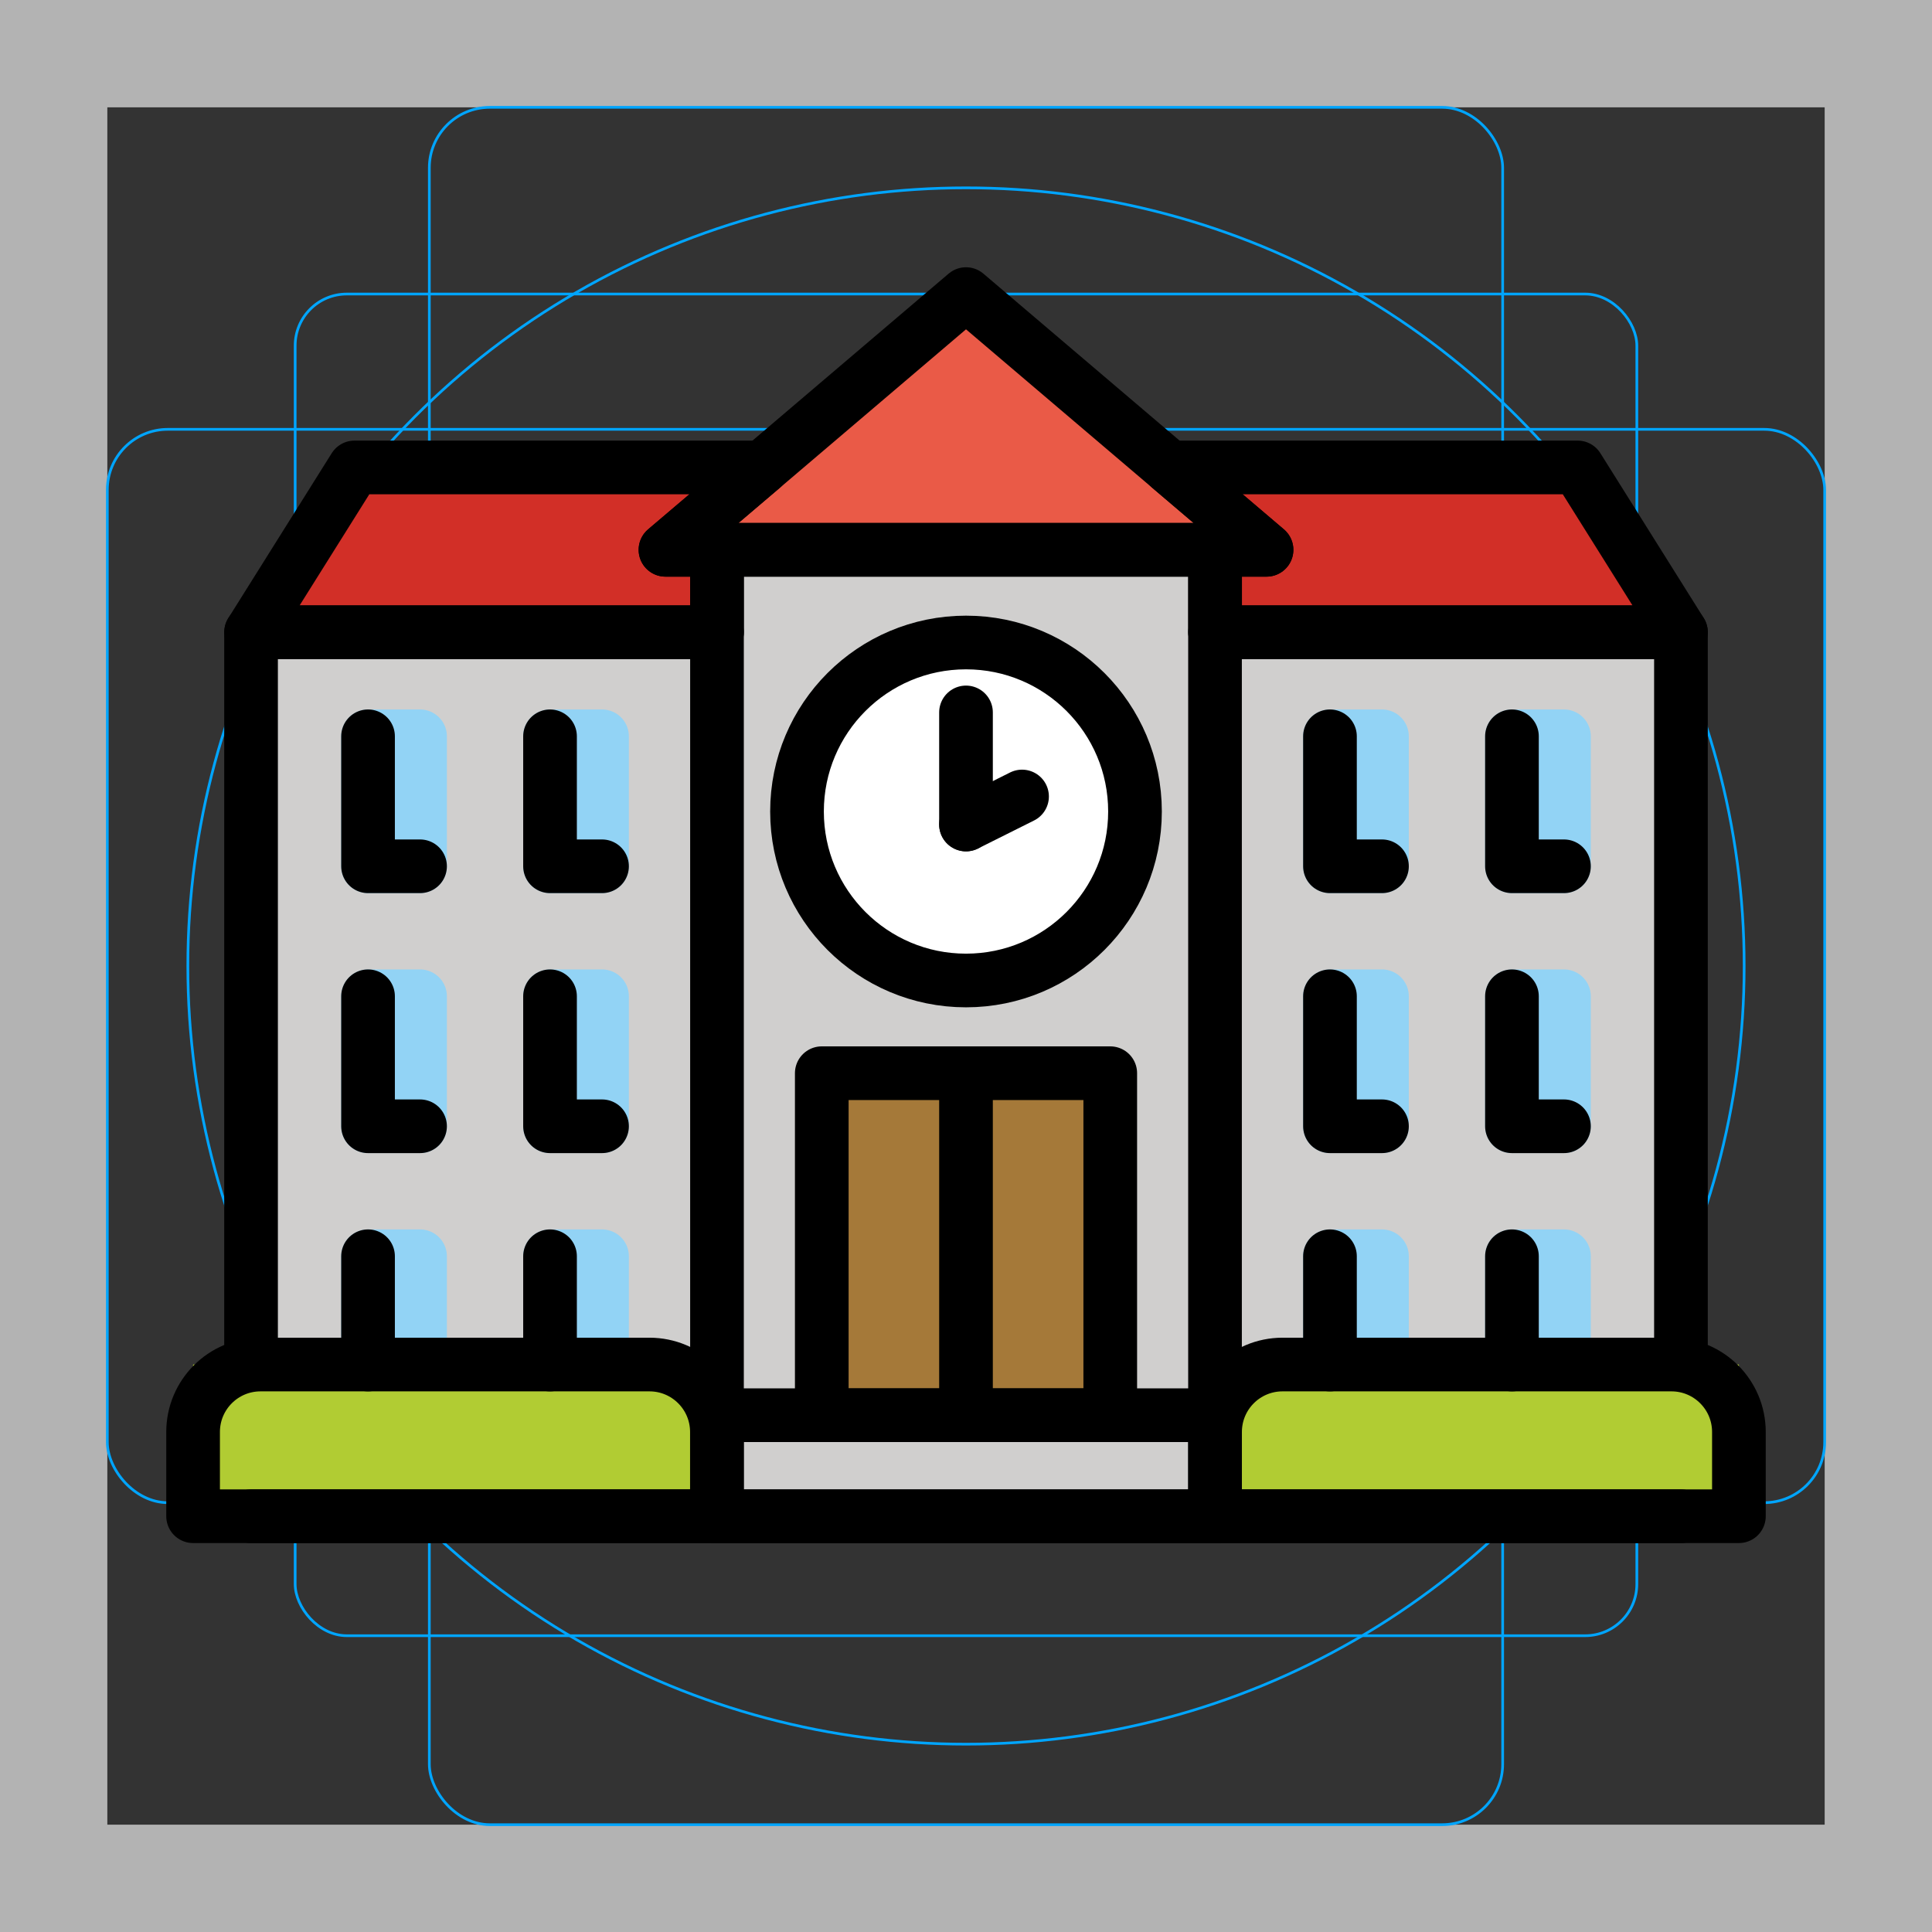 <svg id="emoji" viewBox="0 0 72 72" xmlns="http://www.w3.org/2000/svg">
  <rect x="0" y="0" width="72" height="72" fill="#333333" stroke="none"/>
  <g id="grid">
    <path fill="#b3b3b3" d="M68,4V68H4V4H68m4-4H0V72H72V0h0Z"/>
    <rect x="11" y="10.958" rx="1.923" ry="1.923" width="50" height="50" fill="none" stroke="#00a5ff" stroke-miterlimit="10" stroke-width="0.1"/>
    <rect x="16" y="4" rx="2.254" ry="2.254" width="40" height="64" fill="none" stroke="#00a5ff" stroke-miterlimit="10" stroke-width="0.1"/>
    <rect x="4" y="16" rx="2.254" ry="2.254" width="64" height="40" fill="none" stroke="#00a5ff" stroke-miterlimit="10" stroke-width="0.1"/>
    <circle cx="36" cy="36" r="29" fill="none" stroke="#00a5ff" stroke-miterlimit="10" stroke-width="0.1"/>
  </g>
  <g id="color">
    <polygon fill="#d0cfce" points="9.356 56.506 62.644 56.506 62.644 23.564 45.282 23.564 45.282 20.658 26.718 20.658 26.718 23.564 9.356 23.564 9.356 56.506"/>
    <rect x="30.625" y="39.995" width="10.751" height="12.746" fill="#a57939"/>
    <circle cx="36" cy="30.242" r="6.298" fill="#fff"/>
    <rect x="20.498" y="46.817" width="1.938" height="4.035" fill="none" stroke="#92d3f5" stroke-linecap="round" stroke-linejoin="round" stroke-width="2"/>
    <rect x="13.716" y="46.817" width="1.938" height="4.035" fill="none" stroke="#92d3f5" stroke-linecap="round" stroke-linejoin="round" stroke-width="2"/>
    <rect x="20.498" y="37.128" width="1.938" height="4.844" fill="none" stroke="#92d3f5" stroke-linecap="round" stroke-linejoin="round" stroke-width="2"/>
    <rect x="13.716" y="37.128" width="1.938" height="4.844" fill="none" stroke="#92d3f5" stroke-linecap="round" stroke-linejoin="round" stroke-width="2"/>
    <rect x="20.498" y="27.44" width="1.938" height="4.844" fill="none" stroke="#92d3f5" stroke-linecap="round" stroke-linejoin="round" stroke-width="2"/>
    <rect x="13.716" y="27.44" width="1.938" height="4.844" fill="none" stroke="#92d3f5" stroke-linecap="round" stroke-linejoin="round" stroke-width="2"/>
    <rect x="56.346" y="46.817" width="1.938" height="4.035" fill="none" stroke="#92d3f5" stroke-linecap="round" stroke-linejoin="round" stroke-width="2"/>
    <rect x="49.564" y="46.817" width="1.938" height="4.035" fill="none" stroke="#92d3f5" stroke-linecap="round" stroke-linejoin="round" stroke-width="2"/>
    <rect x="56.346" y="37.128" width="1.938" height="4.844" fill="none" stroke="#92d3f5" stroke-linecap="round" stroke-linejoin="round" stroke-width="2"/>
    <rect x="49.564" y="37.128" width="1.938" height="4.844" fill="none" stroke="#92d3f5" stroke-linecap="round" stroke-linejoin="round" stroke-width="2"/>
    <rect x="56.346" y="27.44" width="1.938" height="4.844" fill="none" stroke="#92d3f5" stroke-linecap="round" stroke-linejoin="round" stroke-width="2"/>
    <rect x="49.564" y="27.44" width="1.938" height="4.844" fill="none" stroke="#92d3f5" stroke-linecap="round" stroke-linejoin="round" stroke-width="2"/>
    <polygon fill="#d22f27" points="24.8 20.49 26.72 20.49 26.72 23.56 9.36 23.56 13.21 17.42 28.411 17.42 24.8 20.49"/>
    <polygon fill="#d22f27" points="47.2 20.49 45.284 20.49 45.284 23.56 62.644 23.56 58.794 17.42 43.592 17.42 47.2 20.49"/>
    <polygon fill="#ea5a47" points="47.2 20.49 24.8 20.49 26.72 18.859 36 10.96 47.2 20.49"/>
    <rect x="7.196" y="50.852" width="19.522" height="5.653" fill="#b1cc33"/>
    <rect x="45.282" y="50.852" width="19.522" height="5.653" fill="#b1cc33"/>
  </g>
  <g id="line">
    <rect x="26.72" y="20.49" width="18.56" height="36.02" fill="none" stroke="#000" stroke-linecap="round" stroke-linejoin="round" stroke-width="2"/>
    <polygon fill="none" stroke="#000" stroke-linecap="round" stroke-linejoin="round" stroke-width="2" points="24.8 20.49 26.72 20.49 26.72 23.56 9.36 23.56 13.21 17.42 28.411 17.42 24.8 20.49"/>
    <polygon fill="none" stroke="#000" stroke-linecap="round" stroke-linejoin="round" stroke-width="2" points="47.2 20.49 45.284 20.49 45.284 23.56 62.644 23.56 58.794 17.42 43.592 17.42 47.2 20.49"/>
    <polygon fill="none" stroke="#000" stroke-linecap="round" stroke-linejoin="round" stroke-width="2" points="47.2 20.49 24.8 20.49 26.72 18.859 36 10.96 47.2 20.49"/>
    <path fill="none" stroke="#000" stroke-linecap="round" stroke-linejoin="round" stroke-width="2" d="M9.71,50.852h14.493c1.389,0,2.514,1.126,2.514,2.514v3.139H7.196v-3.139c0-1.389,1.126-2.514,2.514-2.514Z"/>
    <path fill="none" stroke="#000" stroke-linecap="round" stroke-linejoin="round" stroke-width="2" d="M47.797,50.852h14.493c1.389,0,2.514,1.126,2.514,2.514v3.139h-19.522v-3.139c0-1.389,1.126-2.514,2.514-2.514Z"/>
    <line x1="26.718" x2="45.282" y1="52.741" y2="52.741" fill="none" stroke="#000" stroke-linecap="round" stroke-linejoin="round" stroke-width="2"/>
    <polyline fill="none" stroke="#000" stroke-linecap="round" stroke-linejoin="round" stroke-width="2" points="9.356 50.852 9.356 23.564 26.718 23.564"/>
    <line x1="62.644" x2="9.356" y1="56.506" y2="56.506" fill="none" stroke="#000" stroke-linecap="round" stroke-linejoin="round" stroke-width="2"/>
    <polyline fill="none" stroke="#000" stroke-linecap="round" stroke-linejoin="round" stroke-width="2" points="45.282 23.564 62.644 23.564 62.644 50.852"/>
    <rect x="30.625" y="39.995" width="10.751" height="12.746" fill="none" stroke="#000" stroke-linecap="round" stroke-linejoin="round" stroke-width="2"/>
    <line x1="36" x2="36" y1="52.741" y2="39.995" fill="none" stroke="#000" stroke-linecap="round" stroke-linejoin="round" stroke-width="2"/>
    <circle cx="36" cy="30.242" r="6.298" fill="none" stroke="#000" stroke-linecap="round" stroke-linejoin="round" stroke-width="2"/>
    <line x1="36" x2="36" y1="30.727" y2="26.55" fill="none" stroke="#000" stroke-linecap="round" stroke-linejoin="round" stroke-width="2"/>
    <line x1="36" x2="38.089" y1="30.727" y2="29.683" fill="none" stroke="#000" stroke-linecap="round" stroke-linejoin="round" stroke-width="2"/>
    <line x1="20.498" x2="20.498" y1="50.852" y2="46.817" fill="none" stroke="#000" stroke-linecap="round" stroke-linejoin="round" stroke-width="2"/>
    <line x1="13.716" x2="13.716" y1="50.852" y2="46.817" fill="none" stroke="#000" stroke-linecap="round" stroke-linejoin="round" stroke-width="2"/>
    <polyline fill="none" stroke="#000" stroke-linecap="round" stroke-linejoin="round" stroke-width="2" points="22.436 41.973 20.498 41.973 20.498 37.128"/>
    <polyline fill="none" stroke="#000" stroke-linecap="round" stroke-linejoin="round" stroke-width="2" points="15.654 41.973 13.716 41.973 13.716 37.128"/>
    <polyline fill="none" stroke="#000" stroke-linecap="round" stroke-linejoin="round" stroke-width="2" points="22.436 32.284 20.498 32.284 20.498 27.44"/>
    <polyline fill="none" stroke="#000" stroke-linecap="round" stroke-linejoin="round" stroke-width="2" points="15.654 32.284 13.716 32.284 13.716 27.44"/>
    <line x1="56.346" x2="56.346" y1="50.852" y2="46.817" fill="none" stroke="#000" stroke-linecap="round" stroke-linejoin="round" stroke-width="2"/>
    <line x1="49.564" x2="49.564" y1="50.852" y2="46.817" fill="none" stroke="#000" stroke-linecap="round" stroke-linejoin="round" stroke-width="2"/>
    <polyline fill="none" stroke="#000" stroke-linecap="round" stroke-linejoin="round" stroke-width="2" points="58.284 41.973 56.346 41.973 56.346 37.128"/>
    <polyline fill="none" stroke="#000" stroke-linecap="round" stroke-linejoin="round" stroke-width="2" points="51.502 41.973 49.564 41.973 49.564 37.128"/>
    <polyline fill="none" stroke="#000" stroke-linecap="round" stroke-linejoin="round" stroke-width="2" points="58.284 32.284 56.346 32.284 56.346 27.44"/>
    <polyline fill="none" stroke="#000" stroke-linecap="round" stroke-linejoin="round" stroke-width="2" points="51.502 32.284 49.564 32.284 49.564 27.44"/>
  </g>
</svg>
